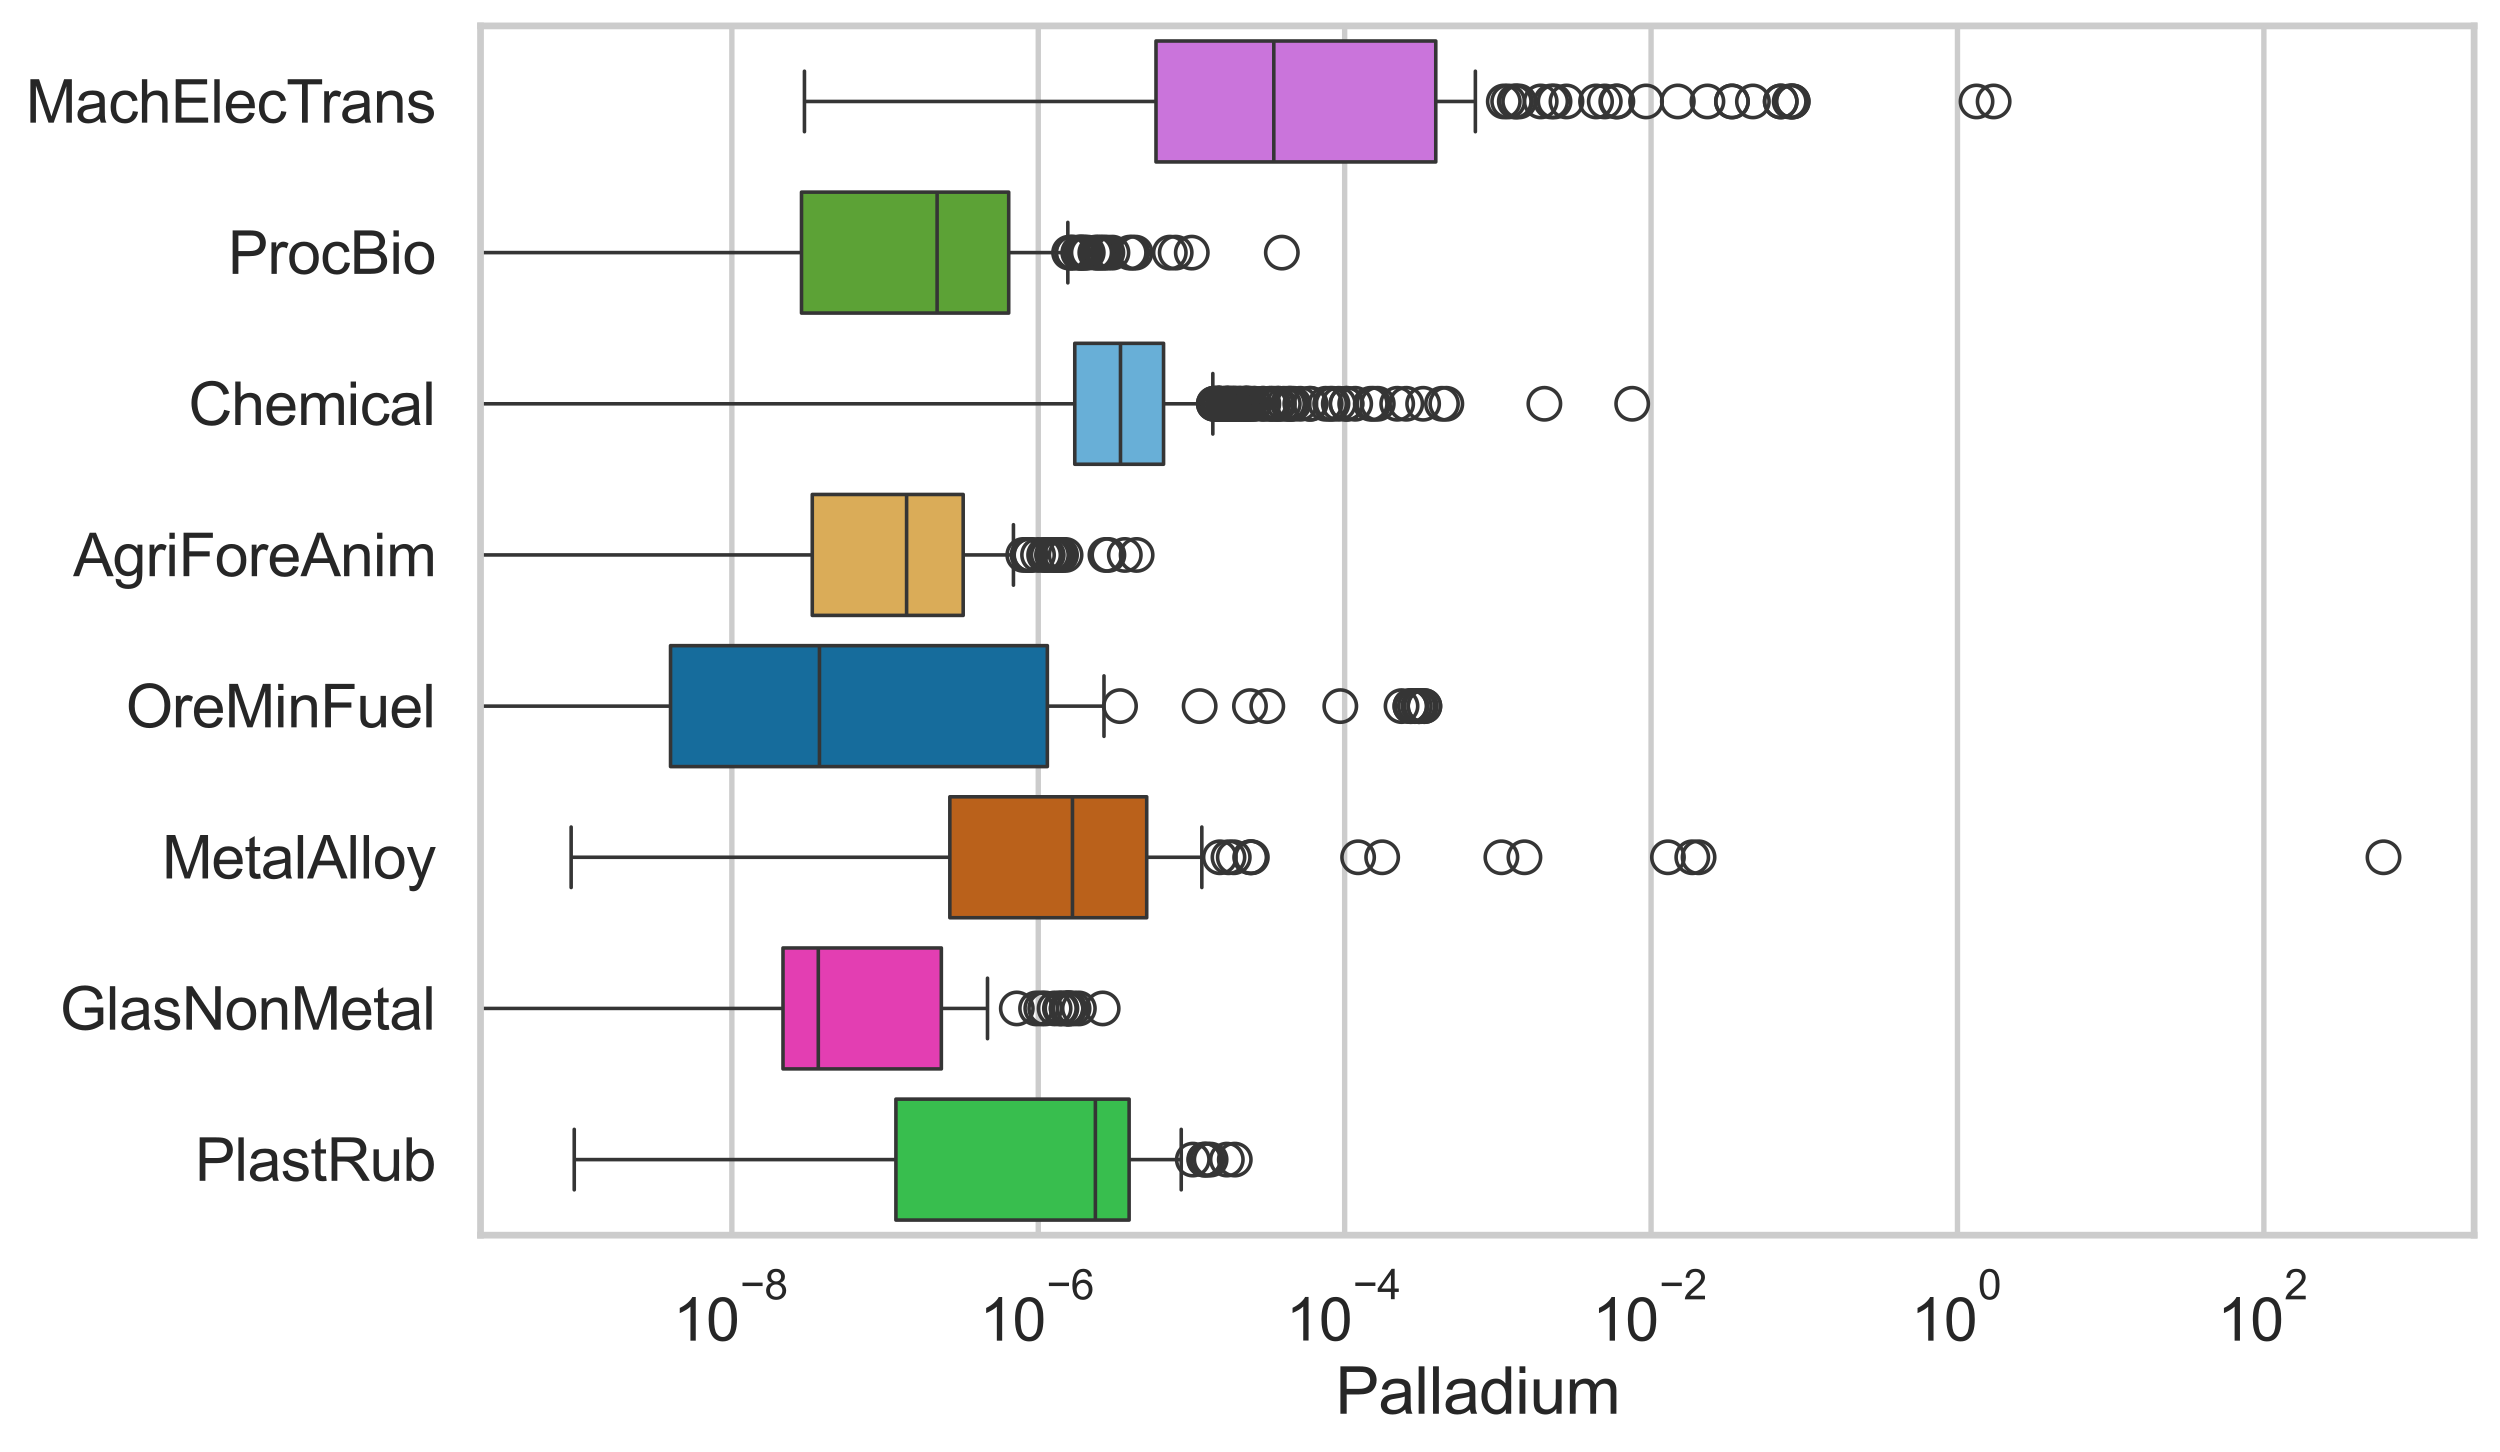 <?xml version="1.0" encoding="utf-8" standalone="no"?>
<!DOCTYPE svg PUBLIC "-//W3C//DTD SVG 1.1//EN"
  "http://www.w3.org/Graphics/SVG/1.1/DTD/svg11.dtd">
<svg xmlns:xlink="http://www.w3.org/1999/xlink" width="695.577pt" height="404.121pt" viewBox="0 0 695.577 404.121" xmlns="http://www.w3.org/2000/svg" version="1.1">
 <defs>
  <style type="text/css">*{stroke-linejoin: round; stroke-linecap: butt}</style>
 </defs>
 <g id="figure_1">
  <g id="patch_1">
   <path d="M 0 404.121 
L 695.577 404.121 
L 695.577 0 
L 0 0 
z
" style="fill: #ffffff"/>
  </g>
  <g id="axes_1">
   <g id="patch_2">
    <path d="M 133.697 343.665 
L 688.377 343.665 
L 688.377 7.2 
L 133.697 7.2 
z
" style="fill: #ffffff"/>
   </g>
   <g id="matplotlib.axis_1">
    <g id="xtick_1">
     <g id="line2d_1">
      <path d="M 203.624 343.665 
L 203.624 7.2 
" clip-path="url(#p2f7f813e8f)" style="fill: none; stroke: #cccccc; stroke-width: 1.5; stroke-linecap: round"/>
     </g>
     <g id="text_1">
      <!-- $\mathdefault{10^{-8}}$ -->
      <g style="fill: #262626" transform="translate(187.289 373.18) scale(0.165 -0.165)">
       <defs>
        <path id="ArialMT-31" d="M 2384 0 
L 1822 0 
L 1822 3584 
Q 1619 3391 1289 3197 
Q 959 3003 697 2906 
L 697 3450 
Q 1169 3672 1522 3987 
Q 1875 4303 2022 4600 
L 2384 4600 
L 2384 0 
z
" transform="scale(0.016)"/>
        <path id="ArialMT-30" d="M 266 2259 
Q 266 3072 433 3567 
Q 600 4063 929 4331 
Q 1259 4600 1759 4600 
Q 2128 4600 2406 4451 
Q 2684 4303 2865 4023 
Q 3047 3744 3150 3342 
Q 3253 2941 3253 2259 
Q 3253 1453 3087 958 
Q 2922 463 2592 192 
Q 2263 -78 1759 -78 
Q 1097 -78 719 397 
Q 266 969 266 2259 
z
M 844 2259 
Q 844 1131 1108 757 
Q 1372 384 1759 384 
Q 2147 384 2411 759 
Q 2675 1134 2675 2259 
Q 2675 3391 2411 3762 
Q 2147 4134 1753 4134 
Q 1366 4134 1134 3806 
Q 844 3388 844 2259 
z
" transform="scale(0.016)"/>
        <path id="ArialMT-2212" d="M 3381 1997 
L 356 1997 
L 356 2522 
L 3381 2522 
L 3381 1997 
z
" transform="scale(0.016)"/>
        <path id="ArialMT-38" d="M 1131 2484 
Q 781 2613 612 2850 
Q 444 3088 444 3419 
Q 444 3919 803 4259 
Q 1163 4600 1759 4600 
Q 2359 4600 2725 4251 
Q 3091 3903 3091 3403 
Q 3091 3084 2923 2848 
Q 2756 2613 2416 2484 
Q 2838 2347 3058 2040 
Q 3278 1734 3278 1309 
Q 3278 722 2862 322 
Q 2447 -78 1769 -78 
Q 1091 -78 675 323 
Q 259 725 259 1325 
Q 259 1772 486 2073 
Q 713 2375 1131 2484 
z
M 1019 3438 
Q 1019 3113 1228 2906 
Q 1438 2700 1772 2700 
Q 2097 2700 2305 2904 
Q 2513 3109 2513 3406 
Q 2513 3716 2298 3927 
Q 2084 4138 1766 4138 
Q 1444 4138 1231 3931 
Q 1019 3725 1019 3438 
z
M 838 1322 
Q 838 1081 952 856 
Q 1066 631 1291 507 
Q 1516 384 1775 384 
Q 2178 384 2440 643 
Q 2703 903 2703 1303 
Q 2703 1709 2433 1975 
Q 2163 2241 1756 2241 
Q 1359 2241 1098 1978 
Q 838 1716 838 1322 
z
" transform="scale(0.016)"/>
       </defs>
       <use xlink:href="#ArialMT-31" transform="translate(0 0.994)"/>
       <use xlink:href="#ArialMT-30" transform="translate(55.615 0.994)"/>
       <use xlink:href="#ArialMT-2212" transform="translate(112.973 70.688) scale(0.7)"/>
       <use xlink:href="#ArialMT-38" transform="translate(153.852 70.688) scale(0.7)"/>
      </g>
     </g>
    </g>
    <g id="xtick_2">
     <g id="line2d_2">
      <path d="M 288.875 343.665 
L 288.875 7.2 
" clip-path="url(#p2f7f813e8f)" style="fill: none; stroke: #cccccc; stroke-width: 1.5; stroke-linecap: round"/>
     </g>
     <g id="text_2">
      <!-- $\mathdefault{10^{-6}}$ -->
      <g style="fill: #262626" transform="translate(272.54 373.18) scale(0.165 -0.165)">
       <defs>
        <path id="ArialMT-36" d="M 3184 3459 
L 2625 3416 
Q 2550 3747 2413 3897 
Q 2184 4138 1850 4138 
Q 1581 4138 1378 3988 
Q 1113 3794 959 3422 
Q 806 3050 800 2363 
Q 1003 2672 1297 2822 
Q 1591 2972 1913 2972 
Q 2475 2972 2870 2558 
Q 3266 2144 3266 1488 
Q 3266 1056 3080 686 
Q 2894 316 2569 119 
Q 2244 -78 1831 -78 
Q 1128 -78 684 439 
Q 241 956 241 2144 
Q 241 3472 731 4075 
Q 1159 4600 1884 4600 
Q 2425 4600 2770 4297 
Q 3116 3994 3184 3459 
z
M 888 1484 
Q 888 1194 1011 928 
Q 1134 663 1356 523 
Q 1578 384 1822 384 
Q 2178 384 2434 671 
Q 2691 959 2691 1453 
Q 2691 1928 2437 2201 
Q 2184 2475 1800 2475 
Q 1419 2475 1153 2201 
Q 888 1928 888 1484 
z
" transform="scale(0.016)"/>
       </defs>
       <use xlink:href="#ArialMT-31" transform="translate(0 0.994)"/>
       <use xlink:href="#ArialMT-30" transform="translate(55.615 0.994)"/>
       <use xlink:href="#ArialMT-2212" transform="translate(112.973 70.688) scale(0.7)"/>
       <use xlink:href="#ArialMT-36" transform="translate(153.852 70.688) scale(0.7)"/>
      </g>
     </g>
    </g>
    <g id="xtick_3">
     <g id="line2d_3">
      <path d="M 374.126 343.665 
L 374.126 7.2 
" clip-path="url(#p2f7f813e8f)" style="fill: none; stroke: #cccccc; stroke-width: 1.5; stroke-linecap: round"/>
     </g>
     <g id="text_3">
      <!-- $\mathdefault{10^{-4}}$ -->
      <g style="fill: #262626" transform="translate(357.791 373.015) scale(0.165 -0.165)">
       <defs>
        <path id="ArialMT-34" d="M 2069 0 
L 2069 1097 
L 81 1097 
L 81 1613 
L 2172 4581 
L 2631 4581 
L 2631 1613 
L 3250 1613 
L 3250 1097 
L 2631 1097 
L 2631 0 
L 2069 0 
z
M 2069 1613 
L 2069 3678 
L 634 1613 
L 2069 1613 
z
" transform="scale(0.016)"/>
       </defs>
       <use xlink:href="#ArialMT-31" transform="translate(0 0.202)"/>
       <use xlink:href="#ArialMT-30" transform="translate(55.615 0.202)"/>
       <use xlink:href="#ArialMT-2212" transform="translate(112.973 69.895) scale(0.7)"/>
       <use xlink:href="#ArialMT-34" transform="translate(153.852 69.895) scale(0.7)"/>
      </g>
     </g>
    </g>
    <g id="xtick_4">
     <g id="line2d_4">
      <path d="M 459.378 343.665 
L 459.378 7.2 
" clip-path="url(#p2f7f813e8f)" style="fill: none; stroke: #cccccc; stroke-width: 1.5; stroke-linecap: round"/>
     </g>
     <g id="text_4">
      <!-- $\mathdefault{10^{-2}}$ -->
      <g style="fill: #262626" transform="translate(443.043 373.18) scale(0.165 -0.165)">
       <defs>
        <path id="ArialMT-32" d="M 3222 541 
L 3222 0 
L 194 0 
Q 188 203 259 391 
Q 375 700 629 1000 
Q 884 1300 1366 1694 
Q 2113 2306 2375 2664 
Q 2638 3022 2638 3341 
Q 2638 3675 2398 3904 
Q 2159 4134 1775 4134 
Q 1369 4134 1125 3890 
Q 881 3647 878 3216 
L 300 3275 
Q 359 3922 746 4261 
Q 1134 4600 1788 4600 
Q 2447 4600 2831 4234 
Q 3216 3869 3216 3328 
Q 3216 3053 3103 2787 
Q 2991 2522 2730 2228 
Q 2469 1934 1863 1422 
Q 1356 997 1212 845 
Q 1069 694 975 541 
L 3222 541 
z
" transform="scale(0.016)"/>
       </defs>
       <use xlink:href="#ArialMT-31" transform="translate(0 0.994)"/>
       <use xlink:href="#ArialMT-30" transform="translate(55.615 0.994)"/>
       <use xlink:href="#ArialMT-2212" transform="translate(112.973 70.688) scale(0.7)"/>
       <use xlink:href="#ArialMT-32" transform="translate(153.852 70.688) scale(0.7)"/>
      </g>
     </g>
    </g>
    <g id="xtick_5">
     <g id="line2d_5">
      <path d="M 544.629 343.665 
L 544.629 7.2 
" clip-path="url(#p2f7f813e8f)" style="fill: none; stroke: #cccccc; stroke-width: 1.5; stroke-linecap: round"/>
     </g>
     <g id="text_5">
      <!-- $\mathdefault{10^{0}}$ -->
      <g style="fill: #262626" transform="translate(531.677 373.18) scale(0.165 -0.165)">
       <use xlink:href="#ArialMT-31" transform="translate(0 0.994)"/>
       <use xlink:href="#ArialMT-30" transform="translate(55.615 0.994)"/>
       <use xlink:href="#ArialMT-30" transform="translate(112.973 70.688) scale(0.7)"/>
      </g>
     </g>
    </g>
    <g id="xtick_6">
     <g id="line2d_6">
      <path d="M 629.88 343.665 
L 629.88 7.2 
" clip-path="url(#p2f7f813e8f)" style="fill: none; stroke: #cccccc; stroke-width: 1.5; stroke-linecap: round"/>
     </g>
     <g id="text_6">
      <!-- $\mathdefault{10^{2}}$ -->
      <g style="fill: #262626" transform="translate(616.928 373.18) scale(0.165 -0.165)">
       <use xlink:href="#ArialMT-31" transform="translate(0 0.994)"/>
       <use xlink:href="#ArialMT-30" transform="translate(55.615 0.994)"/>
       <use xlink:href="#ArialMT-32" transform="translate(112.973 70.688) scale(0.7)"/>
      </g>
     </g>
    </g>
    <g id="text_7">
     <!-- Palladium -->
     <g style="fill: #262626" transform="translate(371.519 393.344) scale(0.18 -0.18)">
      <defs>
       <path id="ArialMT-50" d="M 494 0 
L 494 4581 
L 2222 4581 
Q 2678 4581 2919 4538 
Q 3256 4481 3484 4323 
Q 3713 4166 3852 3881 
Q 3991 3597 3991 3256 
Q 3991 2672 3619 2267 
Q 3247 1863 2275 1863 
L 1100 1863 
L 1100 0 
L 494 0 
z
M 1100 2403 
L 2284 2403 
Q 2872 2403 3119 2622 
Q 3366 2841 3366 3238 
Q 3366 3525 3220 3729 
Q 3075 3934 2838 4000 
Q 2684 4041 2272 4041 
L 1100 4041 
L 1100 2403 
z
" transform="scale(0.016)"/>
       <path id="ArialMT-61" d="M 2588 409 
Q 2275 144 1986 34 
Q 1697 -75 1366 -75 
Q 819 -75 525 192 
Q 231 459 231 875 
Q 231 1119 342 1320 
Q 453 1522 633 1644 
Q 813 1766 1038 1828 
Q 1203 1872 1538 1913 
Q 2219 1994 2541 2106 
Q 2544 2222 2544 2253 
Q 2544 2597 2384 2738 
Q 2169 2928 1744 2928 
Q 1347 2928 1158 2789 
Q 969 2650 878 2297 
L 328 2372 
Q 403 2725 575 2942 
Q 747 3159 1072 3276 
Q 1397 3394 1825 3394 
Q 2250 3394 2515 3294 
Q 2781 3194 2906 3042 
Q 3031 2891 3081 2659 
Q 3109 2516 3109 2141 
L 3109 1391 
Q 3109 606 3145 398 
Q 3181 191 3288 0 
L 2700 0 
Q 2613 175 2588 409 
z
M 2541 1666 
Q 2234 1541 1622 1453 
Q 1275 1403 1131 1340 
Q 988 1278 909 1158 
Q 831 1038 831 891 
Q 831 666 1001 516 
Q 1172 366 1500 366 
Q 1825 366 2078 508 
Q 2331 650 2450 897 
Q 2541 1088 2541 1459 
L 2541 1666 
z
" transform="scale(0.016)"/>
       <path id="ArialMT-6c" d="M 409 0 
L 409 4581 
L 972 4581 
L 972 0 
L 409 0 
z
" transform="scale(0.016)"/>
       <path id="ArialMT-64" d="M 2575 0 
L 2575 419 
Q 2259 -75 1647 -75 
Q 1250 -75 917 144 
Q 584 363 401 755 
Q 219 1147 219 1656 
Q 219 2153 384 2558 
Q 550 2963 881 3178 
Q 1213 3394 1622 3394 
Q 1922 3394 2156 3267 
Q 2391 3141 2538 2938 
L 2538 4581 
L 3097 4581 
L 3097 0 
L 2575 0 
z
M 797 1656 
Q 797 1019 1065 703 
Q 1334 388 1700 388 
Q 2069 388 2326 689 
Q 2584 991 2584 1609 
Q 2584 2291 2321 2609 
Q 2059 2928 1675 2928 
Q 1300 2928 1048 2622 
Q 797 2316 797 1656 
z
" transform="scale(0.016)"/>
       <path id="ArialMT-69" d="M 425 3934 
L 425 4581 
L 988 4581 
L 988 3934 
L 425 3934 
z
M 425 0 
L 425 3319 
L 988 3319 
L 988 0 
L 425 0 
z
" transform="scale(0.016)"/>
       <path id="ArialMT-75" d="M 2597 0 
L 2597 488 
Q 2209 -75 1544 -75 
Q 1250 -75 995 37 
Q 741 150 617 320 
Q 494 491 444 738 
Q 409 903 409 1263 
L 409 3319 
L 972 3319 
L 972 1478 
Q 972 1038 1006 884 
Q 1059 663 1231 536 
Q 1403 409 1656 409 
Q 1909 409 2131 539 
Q 2353 669 2445 892 
Q 2538 1116 2538 1541 
L 2538 3319 
L 3100 3319 
L 3100 0 
L 2597 0 
z
" transform="scale(0.016)"/>
       <path id="ArialMT-6d" d="M 422 0 
L 422 3319 
L 925 3319 
L 925 2853 
Q 1081 3097 1340 3245 
Q 1600 3394 1931 3394 
Q 2300 3394 2536 3241 
Q 2772 3088 2869 2813 
Q 3263 3394 3894 3394 
Q 4388 3394 4653 3120 
Q 4919 2847 4919 2278 
L 4919 0 
L 4359 0 
L 4359 2091 
Q 4359 2428 4304 2576 
Q 4250 2725 4106 2815 
Q 3963 2906 3769 2906 
Q 3419 2906 3187 2673 
Q 2956 2441 2956 1928 
L 2956 0 
L 2394 0 
L 2394 2156 
Q 2394 2531 2256 2718 
Q 2119 2906 1806 2906 
Q 1569 2906 1367 2781 
Q 1166 2656 1075 2415 
Q 984 2175 984 1722 
L 984 0 
L 422 0 
z
" transform="scale(0.016)"/>
      </defs>
      <use xlink:href="#ArialMT-50"/>
      <use xlink:href="#ArialMT-61" transform="translate(66.699 0)"/>
      <use xlink:href="#ArialMT-6c" transform="translate(122.314 0)"/>
      <use xlink:href="#ArialMT-6c" transform="translate(144.531 0)"/>
      <use xlink:href="#ArialMT-61" transform="translate(166.748 0)"/>
      <use xlink:href="#ArialMT-64" transform="translate(222.363 0)"/>
      <use xlink:href="#ArialMT-69" transform="translate(277.979 0)"/>
      <use xlink:href="#ArialMT-75" transform="translate(300.195 0)"/>
      <use xlink:href="#ArialMT-6d" transform="translate(355.811 0)"/>
     </g>
    </g>
   </g>
   <g id="matplotlib.axis_2">
    <g id="ytick_1">
     <g id="text_8">
      <!-- MachElecTrans -->
      <g style="fill: #262626" transform="translate(7.2 34.134) scale(0.165 -0.165)">
       <defs>
        <path id="ArialMT-4d" d="M 475 0 
L 475 4581 
L 1388 4581 
L 2472 1338 
Q 2622 884 2691 659 
Q 2769 909 2934 1394 
L 4031 4581 
L 4847 4581 
L 4847 0 
L 4263 0 
L 4263 3834 
L 2931 0 
L 2384 0 
L 1059 3900 
L 1059 0 
L 475 0 
z
" transform="scale(0.016)"/>
        <path id="ArialMT-63" d="M 2588 1216 
L 3141 1144 
Q 3050 572 2676 248 
Q 2303 -75 1759 -75 
Q 1078 -75 664 370 
Q 250 816 250 1647 
Q 250 2184 428 2587 
Q 606 2991 970 3192 
Q 1334 3394 1763 3394 
Q 2303 3394 2647 3120 
Q 2991 2847 3088 2344 
L 2541 2259 
Q 2463 2594 2264 2762 
Q 2066 2931 1784 2931 
Q 1359 2931 1093 2626 
Q 828 2322 828 1663 
Q 828 994 1084 691 
Q 1341 388 1753 388 
Q 2084 388 2306 591 
Q 2528 794 2588 1216 
z
" transform="scale(0.016)"/>
        <path id="ArialMT-68" d="M 422 0 
L 422 4581 
L 984 4581 
L 984 2938 
Q 1378 3394 1978 3394 
Q 2347 3394 2619 3248 
Q 2891 3103 3008 2847 
Q 3125 2591 3125 2103 
L 3125 0 
L 2563 0 
L 2563 2103 
Q 2563 2525 2380 2717 
Q 2197 2909 1863 2909 
Q 1613 2909 1392 2779 
Q 1172 2650 1078 2428 
Q 984 2206 984 1816 
L 984 0 
L 422 0 
z
" transform="scale(0.016)"/>
        <path id="ArialMT-45" d="M 506 0 
L 506 4581 
L 3819 4581 
L 3819 4041 
L 1113 4041 
L 1113 2638 
L 3647 2638 
L 3647 2100 
L 1113 2100 
L 1113 541 
L 3925 541 
L 3925 0 
L 506 0 
z
" transform="scale(0.016)"/>
        <path id="ArialMT-65" d="M 2694 1069 
L 3275 997 
Q 3138 488 2766 206 
Q 2394 -75 1816 -75 
Q 1088 -75 661 373 
Q 234 822 234 1631 
Q 234 2469 665 2931 
Q 1097 3394 1784 3394 
Q 2450 3394 2872 2941 
Q 3294 2488 3294 1666 
Q 3294 1616 3291 1516 
L 816 1516 
Q 847 969 1125 678 
Q 1403 388 1819 388 
Q 2128 388 2347 550 
Q 2566 713 2694 1069 
z
M 847 1978 
L 2700 1978 
Q 2663 2397 2488 2606 
Q 2219 2931 1791 2931 
Q 1403 2931 1139 2672 
Q 875 2413 847 1978 
z
" transform="scale(0.016)"/>
        <path id="ArialMT-54" d="M 1659 0 
L 1659 4041 
L 150 4041 
L 150 4581 
L 3781 4581 
L 3781 4041 
L 2266 4041 
L 2266 0 
L 1659 0 
z
" transform="scale(0.016)"/>
        <path id="ArialMT-72" d="M 416 0 
L 416 3319 
L 922 3319 
L 922 2816 
Q 1116 3169 1280 3281 
Q 1444 3394 1641 3394 
Q 1925 3394 2219 3213 
L 2025 2691 
Q 1819 2813 1613 2813 
Q 1428 2813 1281 2702 
Q 1134 2591 1072 2394 
Q 978 2094 978 1738 
L 978 0 
L 416 0 
z
" transform="scale(0.016)"/>
        <path id="ArialMT-6e" d="M 422 0 
L 422 3319 
L 928 3319 
L 928 2847 
Q 1294 3394 1984 3394 
Q 2284 3394 2536 3286 
Q 2788 3178 2913 3003 
Q 3038 2828 3088 2588 
Q 3119 2431 3119 2041 
L 3119 0 
L 2556 0 
L 2556 2019 
Q 2556 2363 2490 2533 
Q 2425 2703 2258 2804 
Q 2091 2906 1866 2906 
Q 1506 2906 1245 2678 
Q 984 2450 984 1813 
L 984 0 
L 422 0 
z
" transform="scale(0.016)"/>
        <path id="ArialMT-73" d="M 197 991 
L 753 1078 
Q 800 744 1014 566 
Q 1228 388 1613 388 
Q 2000 388 2187 545 
Q 2375 703 2375 916 
Q 2375 1106 2209 1216 
Q 2094 1291 1634 1406 
Q 1016 1563 777 1677 
Q 538 1791 414 1992 
Q 291 2194 291 2438 
Q 291 2659 392 2848 
Q 494 3038 669 3163 
Q 800 3259 1026 3326 
Q 1253 3394 1513 3394 
Q 1903 3394 2198 3281 
Q 2494 3169 2634 2976 
Q 2775 2784 2828 2463 
L 2278 2388 
Q 2241 2644 2061 2787 
Q 1881 2931 1553 2931 
Q 1166 2931 1000 2803 
Q 834 2675 834 2503 
Q 834 2394 903 2306 
Q 972 2216 1119 2156 
Q 1203 2125 1616 2013 
Q 2213 1853 2448 1751 
Q 2684 1650 2818 1456 
Q 2953 1263 2953 975 
Q 2953 694 2789 445 
Q 2625 197 2315 61 
Q 2006 -75 1616 -75 
Q 969 -75 630 194 
Q 291 463 197 991 
z
" transform="scale(0.016)"/>
       </defs>
       <use xlink:href="#ArialMT-4d"/>
       <use xlink:href="#ArialMT-61" transform="translate(83.301 0)"/>
       <use xlink:href="#ArialMT-63" transform="translate(138.916 0)"/>
       <use xlink:href="#ArialMT-68" transform="translate(188.916 0)"/>
       <use xlink:href="#ArialMT-45" transform="translate(244.531 0)"/>
       <use xlink:href="#ArialMT-6c" transform="translate(311.23 0)"/>
       <use xlink:href="#ArialMT-65" transform="translate(333.447 0)"/>
       <use xlink:href="#ArialMT-63" transform="translate(389.062 0)"/>
       <use xlink:href="#ArialMT-54" transform="translate(439.062 0)"/>
       <use xlink:href="#ArialMT-72" transform="translate(496.396 0)"/>
       <use xlink:href="#ArialMT-61" transform="translate(529.697 0)"/>
       <use xlink:href="#ArialMT-6e" transform="translate(585.312 0)"/>
       <use xlink:href="#ArialMT-73" transform="translate(640.928 0)"/>
      </g>
     </g>
    </g>
    <g id="ytick_2">
     <g id="text_9">
      <!-- ProcBio -->
      <g style="fill: #262626" transform="translate(63.424 76.192) scale(0.165 -0.165)">
       <defs>
        <path id="ArialMT-6f" d="M 213 1659 
Q 213 2581 725 3025 
Q 1153 3394 1769 3394 
Q 2453 3394 2887 2945 
Q 3322 2497 3322 1706 
Q 3322 1066 3130 698 
Q 2938 331 2570 128 
Q 2203 -75 1769 -75 
Q 1072 -75 642 372 
Q 213 819 213 1659 
z
M 791 1659 
Q 791 1022 1069 705 
Q 1347 388 1769 388 
Q 2188 388 2466 706 
Q 2744 1025 2744 1678 
Q 2744 2294 2464 2611 
Q 2184 2928 1769 2928 
Q 1347 2928 1069 2612 
Q 791 2297 791 1659 
z
" transform="scale(0.016)"/>
        <path id="ArialMT-42" d="M 469 0 
L 469 4581 
L 2188 4581 
Q 2713 4581 3030 4442 
Q 3347 4303 3526 4014 
Q 3706 3725 3706 3409 
Q 3706 3116 3547 2856 
Q 3388 2597 3066 2438 
Q 3481 2316 3704 2022 
Q 3928 1728 3928 1328 
Q 3928 1006 3792 729 
Q 3656 453 3456 303 
Q 3256 153 2954 76 
Q 2653 0 2216 0 
L 469 0 
z
M 1075 2656 
L 2066 2656 
Q 2469 2656 2644 2709 
Q 2875 2778 2992 2937 
Q 3109 3097 3109 3338 
Q 3109 3566 3000 3739 
Q 2891 3913 2687 3977 
Q 2484 4041 1991 4041 
L 1075 4041 
L 1075 2656 
z
M 1075 541 
L 2216 541 
Q 2509 541 2628 563 
Q 2838 600 2978 687 
Q 3119 775 3209 942 
Q 3300 1109 3300 1328 
Q 3300 1584 3169 1773 
Q 3038 1963 2805 2039 
Q 2572 2116 2134 2116 
L 1075 2116 
L 1075 541 
z
" transform="scale(0.016)"/>
       </defs>
       <use xlink:href="#ArialMT-50"/>
       <use xlink:href="#ArialMT-72" transform="translate(66.699 0)"/>
       <use xlink:href="#ArialMT-6f" transform="translate(100 0)"/>
       <use xlink:href="#ArialMT-63" transform="translate(155.615 0)"/>
       <use xlink:href="#ArialMT-42" transform="translate(205.615 0)"/>
       <use xlink:href="#ArialMT-69" transform="translate(272.314 0)"/>
       <use xlink:href="#ArialMT-6f" transform="translate(294.531 0)"/>
      </g>
     </g>
    </g>
    <g id="ytick_3">
     <g id="text_10">
      <!-- Chemical -->
      <g style="fill: #262626" transform="translate(52.428 118.25) scale(0.165 -0.165)">
       <defs>
        <path id="ArialMT-43" d="M 3763 1606 
L 4369 1453 
Q 4178 706 3683 314 
Q 3188 -78 2472 -78 
Q 1731 -78 1267 223 
Q 803 525 561 1097 
Q 319 1669 319 2325 
Q 319 3041 592 3573 
Q 866 4106 1370 4382 
Q 1875 4659 2481 4659 
Q 3169 4659 3637 4309 
Q 4106 3959 4291 3325 
L 3694 3184 
Q 3534 3684 3231 3912 
Q 2928 4141 2469 4141 
Q 1941 4141 1586 3887 
Q 1231 3634 1087 3207 
Q 944 2781 944 2328 
Q 944 1744 1114 1308 
Q 1284 872 1643 656 
Q 2003 441 2422 441 
Q 2931 441 3284 734 
Q 3638 1028 3763 1606 
z
" transform="scale(0.016)"/>
       </defs>
       <use xlink:href="#ArialMT-43"/>
       <use xlink:href="#ArialMT-68" transform="translate(72.217 0)"/>
       <use xlink:href="#ArialMT-65" transform="translate(127.832 0)"/>
       <use xlink:href="#ArialMT-6d" transform="translate(183.447 0)"/>
       <use xlink:href="#ArialMT-69" transform="translate(266.748 0)"/>
       <use xlink:href="#ArialMT-63" transform="translate(288.965 0)"/>
       <use xlink:href="#ArialMT-61" transform="translate(338.965 0)"/>
       <use xlink:href="#ArialMT-6c" transform="translate(394.58 0)"/>
      </g>
     </g>
    </g>
    <g id="ytick_4">
     <g id="text_11">
      <!-- AgriForeAnim -->
      <g style="fill: #262626" transform="translate(20.341 160.308) scale(0.165 -0.165)">
       <defs>
        <path id="ArialMT-41" d="M -9 0 
L 1750 4581 
L 2403 4581 
L 4278 0 
L 3588 0 
L 3053 1388 
L 1138 1388 
L 634 0 
L -9 0 
z
M 1313 1881 
L 2866 1881 
L 2388 3150 
Q 2169 3728 2063 4100 
Q 1975 3659 1816 3225 
L 1313 1881 
z
" transform="scale(0.016)"/>
        <path id="ArialMT-67" d="M 319 -275 
L 866 -356 
Q 900 -609 1056 -725 
Q 1266 -881 1628 -881 
Q 2019 -881 2231 -725 
Q 2444 -569 2519 -288 
Q 2563 -116 2559 434 
Q 2191 0 1641 0 
Q 956 0 581 494 
Q 206 988 206 1678 
Q 206 2153 378 2554 
Q 550 2956 876 3175 
Q 1203 3394 1644 3394 
Q 2231 3394 2613 2919 
L 2613 3319 
L 3131 3319 
L 3131 450 
Q 3131 -325 2973 -648 
Q 2816 -972 2473 -1159 
Q 2131 -1347 1631 -1347 
Q 1038 -1347 672 -1080 
Q 306 -813 319 -275 
z
M 784 1719 
Q 784 1066 1043 766 
Q 1303 466 1694 466 
Q 2081 466 2343 764 
Q 2606 1063 2606 1700 
Q 2606 2309 2336 2618 
Q 2066 2928 1684 2928 
Q 1309 2928 1046 2623 
Q 784 2319 784 1719 
z
" transform="scale(0.016)"/>
        <path id="ArialMT-46" d="M 525 0 
L 525 4581 
L 3616 4581 
L 3616 4041 
L 1131 4041 
L 1131 2622 
L 3281 2622 
L 3281 2081 
L 1131 2081 
L 1131 0 
L 525 0 
z
" transform="scale(0.016)"/>
       </defs>
       <use xlink:href="#ArialMT-41"/>
       <use xlink:href="#ArialMT-67" transform="translate(66.699 0)"/>
       <use xlink:href="#ArialMT-72" transform="translate(122.314 0)"/>
       <use xlink:href="#ArialMT-69" transform="translate(155.615 0)"/>
       <use xlink:href="#ArialMT-46" transform="translate(177.832 0)"/>
       <use xlink:href="#ArialMT-6f" transform="translate(238.916 0)"/>
       <use xlink:href="#ArialMT-72" transform="translate(294.531 0)"/>
       <use xlink:href="#ArialMT-65" transform="translate(327.832 0)"/>
       <use xlink:href="#ArialMT-41" transform="translate(383.447 0)"/>
       <use xlink:href="#ArialMT-6e" transform="translate(450.146 0)"/>
       <use xlink:href="#ArialMT-69" transform="translate(505.762 0)"/>
       <use xlink:href="#ArialMT-6d" transform="translate(527.979 0)"/>
      </g>
     </g>
    </g>
    <g id="ytick_5">
     <g id="text_12">
      <!-- OreMinFuel -->
      <g style="fill: #262626" transform="translate(35.013 202.366) scale(0.165 -0.165)">
       <defs>
        <path id="ArialMT-4f" d="M 309 2231 
Q 309 3372 921 4017 
Q 1534 4663 2503 4663 
Q 3138 4663 3647 4359 
Q 4156 4056 4423 3514 
Q 4691 2972 4691 2284 
Q 4691 1588 4409 1038 
Q 4128 488 3612 205 
Q 3097 -78 2500 -78 
Q 1853 -78 1343 234 
Q 834 547 571 1087 
Q 309 1628 309 2231 
z
M 934 2222 
Q 934 1394 1379 917 
Q 1825 441 2497 441 
Q 3181 441 3623 922 
Q 4066 1403 4066 2288 
Q 4066 2847 3877 3264 
Q 3688 3681 3323 3911 
Q 2959 4141 2506 4141 
Q 1863 4141 1398 3698 
Q 934 3256 934 2222 
z
" transform="scale(0.016)"/>
       </defs>
       <use xlink:href="#ArialMT-4f"/>
       <use xlink:href="#ArialMT-72" transform="translate(77.783 0)"/>
       <use xlink:href="#ArialMT-65" transform="translate(111.084 0)"/>
       <use xlink:href="#ArialMT-4d" transform="translate(166.699 0)"/>
       <use xlink:href="#ArialMT-69" transform="translate(250 0)"/>
       <use xlink:href="#ArialMT-6e" transform="translate(272.217 0)"/>
       <use xlink:href="#ArialMT-46" transform="translate(327.832 0)"/>
       <use xlink:href="#ArialMT-75" transform="translate(388.916 0)"/>
       <use xlink:href="#ArialMT-65" transform="translate(444.531 0)"/>
       <use xlink:href="#ArialMT-6c" transform="translate(500.146 0)"/>
      </g>
     </g>
    </g>
    <g id="ytick_6">
     <g id="text_13">
      <!-- MetalAlloy -->
      <g style="fill: #262626" transform="translate(45.088 244.425) scale(0.165 -0.165)">
       <defs>
        <path id="ArialMT-74" d="M 1650 503 
L 1731 6 
Q 1494 -44 1306 -44 
Q 1000 -44 831 53 
Q 663 150 594 308 
Q 525 466 525 972 
L 525 2881 
L 113 2881 
L 113 3319 
L 525 3319 
L 525 4141 
L 1084 4478 
L 1084 3319 
L 1650 3319 
L 1650 2881 
L 1084 2881 
L 1084 941 
Q 1084 700 1114 631 
Q 1144 563 1211 522 
Q 1278 481 1403 481 
Q 1497 481 1650 503 
z
" transform="scale(0.016)"/>
        <path id="ArialMT-79" d="M 397 -1278 
L 334 -750 
Q 519 -800 656 -800 
Q 844 -800 956 -737 
Q 1069 -675 1141 -563 
Q 1194 -478 1313 -144 
Q 1328 -97 1363 -6 
L 103 3319 
L 709 3319 
L 1400 1397 
Q 1534 1031 1641 628 
Q 1738 1016 1872 1384 
L 2581 3319 
L 3144 3319 
L 1881 -56 
Q 1678 -603 1566 -809 
Q 1416 -1088 1222 -1217 
Q 1028 -1347 759 -1347 
Q 597 -1347 397 -1278 
z
" transform="scale(0.016)"/>
       </defs>
       <use xlink:href="#ArialMT-4d"/>
       <use xlink:href="#ArialMT-65" transform="translate(83.301 0)"/>
       <use xlink:href="#ArialMT-74" transform="translate(138.916 0)"/>
       <use xlink:href="#ArialMT-61" transform="translate(166.699 0)"/>
       <use xlink:href="#ArialMT-6c" transform="translate(222.314 0)"/>
       <use xlink:href="#ArialMT-41" transform="translate(244.531 0)"/>
       <use xlink:href="#ArialMT-6c" transform="translate(311.23 0)"/>
       <use xlink:href="#ArialMT-6c" transform="translate(333.447 0)"/>
       <use xlink:href="#ArialMT-6f" transform="translate(355.664 0)"/>
       <use xlink:href="#ArialMT-79" transform="translate(411.279 0)"/>
      </g>
     </g>
    </g>
    <g id="ytick_7">
     <g id="text_14">
      <!-- GlasNonMetal -->
      <g style="fill: #262626" transform="translate(16.659 286.483) scale(0.165 -0.165)">
       <defs>
        <path id="ArialMT-47" d="M 2638 1797 
L 2638 2334 
L 4578 2338 
L 4578 638 
Q 4131 281 3656 101 
Q 3181 -78 2681 -78 
Q 2006 -78 1454 211 
Q 903 500 622 1047 
Q 341 1594 341 2269 
Q 341 2938 620 3517 
Q 900 4097 1425 4378 
Q 1950 4659 2634 4659 
Q 3131 4659 3532 4498 
Q 3934 4338 4162 4050 
Q 4391 3763 4509 3300 
L 3963 3150 
Q 3859 3500 3706 3700 
Q 3553 3900 3268 4020 
Q 2984 4141 2638 4141 
Q 2222 4141 1919 4014 
Q 1616 3888 1430 3681 
Q 1244 3475 1141 3228 
Q 966 2803 966 2306 
Q 966 1694 1177 1281 
Q 1388 869 1791 669 
Q 2194 469 2647 469 
Q 3041 469 3416 620 
Q 3791 772 3984 944 
L 3984 1797 
L 2638 1797 
z
" transform="scale(0.016)"/>
        <path id="ArialMT-4e" d="M 488 0 
L 488 4581 
L 1109 4581 
L 3516 984 
L 3516 4581 
L 4097 4581 
L 4097 0 
L 3475 0 
L 1069 3600 
L 1069 0 
L 488 0 
z
" transform="scale(0.016)"/>
       </defs>
       <use xlink:href="#ArialMT-47"/>
       <use xlink:href="#ArialMT-6c" transform="translate(77.783 0)"/>
       <use xlink:href="#ArialMT-61" transform="translate(100 0)"/>
       <use xlink:href="#ArialMT-73" transform="translate(155.615 0)"/>
       <use xlink:href="#ArialMT-4e" transform="translate(205.615 0)"/>
       <use xlink:href="#ArialMT-6f" transform="translate(277.832 0)"/>
       <use xlink:href="#ArialMT-6e" transform="translate(333.447 0)"/>
       <use xlink:href="#ArialMT-4d" transform="translate(389.062 0)"/>
       <use xlink:href="#ArialMT-65" transform="translate(472.363 0)"/>
       <use xlink:href="#ArialMT-74" transform="translate(527.979 0)"/>
       <use xlink:href="#ArialMT-61" transform="translate(555.762 0)"/>
       <use xlink:href="#ArialMT-6c" transform="translate(611.377 0)"/>
      </g>
     </g>
    </g>
    <g id="ytick_8">
     <g id="text_15">
      <!-- PlastRub -->
      <g style="fill: #262626" transform="translate(54.248 328.541) scale(0.165 -0.165)">
       <defs>
        <path id="ArialMT-52" d="M 503 0 
L 503 4581 
L 2534 4581 
Q 3147 4581 3465 4457 
Q 3784 4334 3975 4021 
Q 4166 3709 4166 3331 
Q 4166 2844 3850 2509 
Q 3534 2175 2875 2084 
Q 3116 1969 3241 1856 
Q 3506 1613 3744 1247 
L 4541 0 
L 3778 0 
L 3172 953 
Q 2906 1366 2734 1584 
Q 2563 1803 2427 1890 
Q 2291 1978 2150 2013 
Q 2047 2034 1813 2034 
L 1109 2034 
L 1109 0 
L 503 0 
z
M 1109 2559 
L 2413 2559 
Q 2828 2559 3062 2645 
Q 3297 2731 3419 2920 
Q 3541 3109 3541 3331 
Q 3541 3656 3305 3865 
Q 3069 4075 2559 4075 
L 1109 4075 
L 1109 2559 
z
" transform="scale(0.016)"/>
        <path id="ArialMT-62" d="M 941 0 
L 419 0 
L 419 4581 
L 981 4581 
L 981 2947 
Q 1338 3394 1891 3394 
Q 2197 3394 2470 3270 
Q 2744 3147 2920 2923 
Q 3097 2700 3197 2384 
Q 3297 2069 3297 1709 
Q 3297 856 2875 390 
Q 2453 -75 1863 -75 
Q 1275 -75 941 416 
L 941 0 
z
M 934 1684 
Q 934 1088 1097 822 
Q 1363 388 1816 388 
Q 2184 388 2453 708 
Q 2722 1028 2722 1663 
Q 2722 2313 2464 2622 
Q 2206 2931 1841 2931 
Q 1472 2931 1203 2611 
Q 934 2291 934 1684 
z
" transform="scale(0.016)"/>
       </defs>
       <use xlink:href="#ArialMT-50"/>
       <use xlink:href="#ArialMT-6c" transform="translate(66.699 0)"/>
       <use xlink:href="#ArialMT-61" transform="translate(88.916 0)"/>
       <use xlink:href="#ArialMT-73" transform="translate(144.531 0)"/>
       <use xlink:href="#ArialMT-74" transform="translate(194.531 0)"/>
       <use xlink:href="#ArialMT-52" transform="translate(222.314 0)"/>
       <use xlink:href="#ArialMT-75" transform="translate(294.531 0)"/>
       <use xlink:href="#ArialMT-62" transform="translate(350.146 0)"/>
      </g>
     </g>
    </g>
   </g>
   <g id="patch_3">
    <path d="M 321.633 11.406 
L 321.633 45.052 
L 399.476 45.052 
L 399.476 11.406 
L 321.633 11.406 
z
" clip-path="url(#p2f7f813e8f)" style="fill: #ca74db; stroke: #353535; stroke-linejoin: miter"/>
   </g>
   <g id="line2d_7">
    <path d="M 321.633 28.229 
L 223.822 28.229 
" clip-path="url(#p2f7f813e8f)" style="fill: none; stroke: #353535"/>
   </g>
   <g id="line2d_8">
    <path d="M 399.476 28.229 
L 410.494 28.229 
" clip-path="url(#p2f7f813e8f)" style="fill: none; stroke: #353535"/>
   </g>
   <g id="line2d_9">
    <path d="M 223.822 19.817 
L 223.822 36.641 
" clip-path="url(#p2f7f813e8f)" style="fill: none; stroke: #353535; stroke-linecap: round"/>
   </g>
   <g id="line2d_10">
    <path d="M 410.494 19.817 
L 410.494 36.641 
" clip-path="url(#p2f7f813e8f)" style="fill: none; stroke: #353535; stroke-linecap: round"/>
   </g>
   <g id="line2d_11">
    <defs>
     <path id="m3e46eae7f6" d="M 0 4.5 
C 1.193 4.5 2.338 4.026 3.182 3.182 
C 4.026 2.338 4.5 1.193 4.5 0 
C 4.5 -1.193 4.026 -2.338 3.182 -3.182 
C 2.338 -4.026 1.193 -4.5 0 -4.5 
C -1.193 -4.5 -2.338 -4.026 -3.182 -3.182 
C -4.026 -2.338 -4.5 -1.193 -4.5 0 
C -4.5 1.193 -4.026 2.338 -3.182 3.182 
C -2.338 4.026 -1.193 4.5 0 4.5 
z
" style="stroke: #353535"/>
    </defs>
    <g clip-path="url(#p2f7f813e8f)">
     <use xlink:href="#m3e46eae7f6" x="457.986" y="28.229" style="fill-opacity: 0; stroke: #353535"/>
     <use xlink:href="#m3e46eae7f6" x="446.496" y="28.229" style="fill-opacity: 0; stroke: #353535"/>
     <use xlink:href="#m3e46eae7f6" x="421.789" y="28.229" style="fill-opacity: 0; stroke: #353535"/>
     <use xlink:href="#m3e46eae7f6" x="495.451" y="28.229" style="fill-opacity: 0; stroke: #353535"/>
     <use xlink:href="#m3e46eae7f6" x="449.698" y="28.229" style="fill-opacity: 0; stroke: #353535"/>
     <use xlink:href="#m3e46eae7f6" x="498.505" y="28.229" style="fill-opacity: 0; stroke: #353535"/>
     <use xlink:href="#m3e46eae7f6" x="449.999" y="28.229" style="fill-opacity: 0; stroke: #353535"/>
     <use xlink:href="#m3e46eae7f6" x="498.775" y="28.229" style="fill-opacity: 0; stroke: #353535"/>
     <use xlink:href="#m3e46eae7f6" x="475.059" y="28.229" style="fill-opacity: 0; stroke: #353535"/>
     <use xlink:href="#m3e46eae7f6" x="421.46" y="28.229" style="fill-opacity: 0; stroke: #353535"/>
     <use xlink:href="#m3e46eae7f6" x="432.516" y="28.229" style="fill-opacity: 0; stroke: #353535"/>
     <use xlink:href="#m3e46eae7f6" x="422.679" y="28.229" style="fill-opacity: 0; stroke: #353535"/>
     <use xlink:href="#m3e46eae7f6" x="481.882" y="28.229" style="fill-opacity: 0; stroke: #353535"/>
     <use xlink:href="#m3e46eae7f6" x="428.667" y="28.229" style="fill-opacity: 0; stroke: #353535"/>
     <use xlink:href="#m3e46eae7f6" x="481.882" y="28.229" style="fill-opacity: 0; stroke: #353535"/>
     <use xlink:href="#m3e46eae7f6" x="497.949" y="28.229" style="fill-opacity: 0; stroke: #353535"/>
     <use xlink:href="#m3e46eae7f6" x="435.843" y="28.229" style="fill-opacity: 0; stroke: #353535"/>
     <use xlink:href="#m3e46eae7f6" x="495.451" y="28.229" style="fill-opacity: 0; stroke: #353535"/>
     <use xlink:href="#m3e46eae7f6" x="487.709" y="28.229" style="fill-opacity: 0; stroke: #353535"/>
     <use xlink:href="#m3e46eae7f6" x="498.775" y="28.229" style="fill-opacity: 0; stroke: #353535"/>
     <use xlink:href="#m3e46eae7f6" x="549.936" y="28.229" style="fill-opacity: 0; stroke: #353535"/>
     <use xlink:href="#m3e46eae7f6" x="444.072" y="28.229" style="fill-opacity: 0; stroke: #353535"/>
     <use xlink:href="#m3e46eae7f6" x="431.588" y="28.229" style="fill-opacity: 0; stroke: #353535"/>
     <use xlink:href="#m3e46eae7f6" x="554.69" y="28.229" style="fill-opacity: 0; stroke: #353535"/>
     <use xlink:href="#m3e46eae7f6" x="419.623" y="28.229" style="fill-opacity: 0; stroke: #353535"/>
     <use xlink:href="#m3e46eae7f6" x="466.822" y="28.229" style="fill-opacity: 0; stroke: #353535"/>
     <use xlink:href="#m3e46eae7f6" x="418.401" y="28.229" style="fill-opacity: 0; stroke: #353535"/>
    </g>
   </g>
   <g id="patch_4">
    <path d="M 223.004 53.464 
L 223.004 87.11 
L 280.652 87.11 
L 280.652 53.464 
L 223.004 53.464 
z
" clip-path="url(#p2f7f813e8f)" style="fill: #5ca236; stroke: #353535; stroke-linejoin: miter"/>
   </g>
   <g id="line2d_12">
    <path d="M 223.004 70.287 
L -1 70.287 
" clip-path="url(#p2f7f813e8f)" style="fill: none; stroke: #353535"/>
   </g>
   <g id="line2d_13">
    <path d="M 280.652 70.287 
L 297.104 70.287 
" clip-path="url(#p2f7f813e8f)" style="fill: none; stroke: #353535"/>
   </g>
   <g id="line2d_14">
    <path clip-path="url(#p2f7f813e8f)" style="fill: none; stroke: #353535; stroke-linecap: round"/>
   </g>
   <g id="line2d_15">
    <path d="M 297.104 61.875 
L 297.104 78.699 
" clip-path="url(#p2f7f813e8f)" style="fill: none; stroke: #353535; stroke-linecap: round"/>
   </g>
   <g id="line2d_16">
    <g clip-path="url(#p2f7f813e8f)">
     <use xlink:href="#m3e46eae7f6" x="309.519" y="70.287" style="fill-opacity: 0; stroke: #353535"/>
     <use xlink:href="#m3e46eae7f6" x="301.465" y="70.287" style="fill-opacity: 0; stroke: #353535"/>
     <use xlink:href="#m3e46eae7f6" x="300.395" y="70.287" style="fill-opacity: 0; stroke: #353535"/>
     <use xlink:href="#m3e46eae7f6" x="356.645" y="70.287" style="fill-opacity: 0; stroke: #353535"/>
     <use xlink:href="#m3e46eae7f6" x="305.32" y="70.287" style="fill-opacity: 0; stroke: #353535"/>
     <use xlink:href="#m3e46eae7f6" x="304.745" y="70.287" style="fill-opacity: 0; stroke: #353535"/>
     <use xlink:href="#m3e46eae7f6" x="307.223" y="70.287" style="fill-opacity: 0; stroke: #353535"/>
     <use xlink:href="#m3e46eae7f6" x="298.338" y="70.287" style="fill-opacity: 0; stroke: #353535"/>
     <use xlink:href="#m3e46eae7f6" x="298.421" y="70.287" style="fill-opacity: 0; stroke: #353535"/>
     <use xlink:href="#m3e46eae7f6" x="325.48" y="70.287" style="fill-opacity: 0; stroke: #353535"/>
     <use xlink:href="#m3e46eae7f6" x="305.916" y="70.287" style="fill-opacity: 0; stroke: #353535"/>
     <use xlink:href="#m3e46eae7f6" x="331.59" y="70.287" style="fill-opacity: 0; stroke: #353535"/>
     <use xlink:href="#m3e46eae7f6" x="308.11" y="70.287" style="fill-opacity: 0; stroke: #353535"/>
     <use xlink:href="#m3e46eae7f6" x="300.938" y="70.287" style="fill-opacity: 0; stroke: #353535"/>
     <use xlink:href="#m3e46eae7f6" x="302.645" y="70.287" style="fill-opacity: 0; stroke: #353535"/>
     <use xlink:href="#m3e46eae7f6" x="315.947" y="70.287" style="fill-opacity: 0; stroke: #353535"/>
     <use xlink:href="#m3e46eae7f6" x="297.448" y="70.287" style="fill-opacity: 0; stroke: #353535"/>
     <use xlink:href="#m3e46eae7f6" x="300.001" y="70.287" style="fill-opacity: 0; stroke: #353535"/>
     <use xlink:href="#m3e46eae7f6" x="315.051" y="70.287" style="fill-opacity: 0; stroke: #353535"/>
     <use xlink:href="#m3e46eae7f6" x="301.884" y="70.287" style="fill-opacity: 0; stroke: #353535"/>
     <use xlink:href="#m3e46eae7f6" x="327.115" y="70.287" style="fill-opacity: 0; stroke: #353535"/>
     <use xlink:href="#m3e46eae7f6" x="306.631" y="70.287" style="fill-opacity: 0; stroke: #353535"/>
     <use xlink:href="#m3e46eae7f6" x="300.811" y="70.287" style="fill-opacity: 0; stroke: #353535"/>
     <use xlink:href="#m3e46eae7f6" x="314.321" y="70.287" style="fill-opacity: 0; stroke: #353535"/>
    </g>
   </g>
   <g id="patch_5">
    <path d="M 299.035 95.522 
L 299.035 129.168 
L 323.736 129.168 
L 323.736 95.522 
L 299.035 95.522 
z
" clip-path="url(#p2f7f813e8f)" style="fill: #68afd7; stroke: #353535; stroke-linejoin: miter"/>
   </g>
   <g id="line2d_17">
    <path d="M 299.035 112.345 
L -1 112.345 
" clip-path="url(#p2f7f813e8f)" style="fill: none; stroke: #353535"/>
   </g>
   <g id="line2d_18">
    <path d="M 323.736 112.345 
L 337.445 112.345 
" clip-path="url(#p2f7f813e8f)" style="fill: none; stroke: #353535"/>
   </g>
   <g id="line2d_19">
    <path clip-path="url(#p2f7f813e8f)" style="fill: none; stroke: #353535; stroke-linecap: round"/>
   </g>
   <g id="line2d_20">
    <path d="M 337.445 103.934 
L 337.445 120.757 
" clip-path="url(#p2f7f813e8f)" style="fill: none; stroke: #353535; stroke-linecap: round"/>
   </g>
   <g id="line2d_21">
    <g clip-path="url(#p2f7f813e8f)">
     <use xlink:href="#m3e46eae7f6" x="346.89" y="112.345" style="fill-opacity: 0; stroke: #353535"/>
     <use xlink:href="#m3e46eae7f6" x="341.104" y="112.345" style="fill-opacity: 0; stroke: #353535"/>
     <use xlink:href="#m3e46eae7f6" x="343.07" y="112.345" style="fill-opacity: 0; stroke: #353535"/>
     <use xlink:href="#m3e46eae7f6" x="381.382" y="112.345" style="fill-opacity: 0; stroke: #353535"/>
     <use xlink:href="#m3e46eae7f6" x="374.62" y="112.345" style="fill-opacity: 0; stroke: #353535"/>
     <use xlink:href="#m3e46eae7f6" x="388.741" y="112.345" style="fill-opacity: 0; stroke: #353535"/>
     <use xlink:href="#m3e46eae7f6" x="342.599" y="112.345" style="fill-opacity: 0; stroke: #353535"/>
     <use xlink:href="#m3e46eae7f6" x="343.65" y="112.345" style="fill-opacity: 0; stroke: #353535"/>
     <use xlink:href="#m3e46eae7f6" x="339.354" y="112.345" style="fill-opacity: 0; stroke: #353535"/>
     <use xlink:href="#m3e46eae7f6" x="345.162" y="112.345" style="fill-opacity: 0; stroke: #353535"/>
     <use xlink:href="#m3e46eae7f6" x="338.162" y="112.345" style="fill-opacity: 0; stroke: #353535"/>
     <use xlink:href="#m3e46eae7f6" x="341.905" y="112.345" style="fill-opacity: 0; stroke: #353535"/>
     <use xlink:href="#m3e46eae7f6" x="354.278" y="112.345" style="fill-opacity: 0; stroke: #353535"/>
     <use xlink:href="#m3e46eae7f6" x="339.354" y="112.345" style="fill-opacity: 0; stroke: #353535"/>
     <use xlink:href="#m3e46eae7f6" x="341.439" y="112.345" style="fill-opacity: 0; stroke: #353535"/>
     <use xlink:href="#m3e46eae7f6" x="348.936" y="112.345" style="fill-opacity: 0; stroke: #353535"/>
     <use xlink:href="#m3e46eae7f6" x="364.353" y="112.345" style="fill-opacity: 0; stroke: #353535"/>
     <use xlink:href="#m3e46eae7f6" x="340.312" y="112.345" style="fill-opacity: 0; stroke: #353535"/>
     <use xlink:href="#m3e46eae7f6" x="454.127" y="112.345" style="fill-opacity: 0; stroke: #353535"/>
     <use xlink:href="#m3e46eae7f6" x="351.505" y="112.345" style="fill-opacity: 0; stroke: #353535"/>
     <use xlink:href="#m3e46eae7f6" x="358.37" y="112.345" style="fill-opacity: 0; stroke: #353535"/>
     <use xlink:href="#m3e46eae7f6" x="359.061" y="112.345" style="fill-opacity: 0; stroke: #353535"/>
     <use xlink:href="#m3e46eae7f6" x="372.485" y="112.345" style="fill-opacity: 0; stroke: #353535"/>
     <use xlink:href="#m3e46eae7f6" x="339.247" y="112.345" style="fill-opacity: 0; stroke: #353535"/>
     <use xlink:href="#m3e46eae7f6" x="368.828" y="112.345" style="fill-opacity: 0; stroke: #353535"/>
     <use xlink:href="#m3e46eae7f6" x="344.757" y="112.345" style="fill-opacity: 0; stroke: #353535"/>
     <use xlink:href="#m3e46eae7f6" x="374.652" y="112.345" style="fill-opacity: 0; stroke: #353535"/>
     <use xlink:href="#m3e46eae7f6" x="346.669" y="112.345" style="fill-opacity: 0; stroke: #353535"/>
     <use xlink:href="#m3e46eae7f6" x="341.314" y="112.345" style="fill-opacity: 0; stroke: #353535"/>
     <use xlink:href="#m3e46eae7f6" x="339.269" y="112.345" style="fill-opacity: 0; stroke: #353535"/>
     <use xlink:href="#m3e46eae7f6" x="346.43" y="112.345" style="fill-opacity: 0; stroke: #353535"/>
     <use xlink:href="#m3e46eae7f6" x="337.734" y="112.345" style="fill-opacity: 0; stroke: #353535"/>
     <use xlink:href="#m3e46eae7f6" x="377.057" y="112.345" style="fill-opacity: 0; stroke: #353535"/>
     <use xlink:href="#m3e46eae7f6" x="338.415" y="112.345" style="fill-opacity: 0; stroke: #353535"/>
     <use xlink:href="#m3e46eae7f6" x="341.436" y="112.345" style="fill-opacity: 0; stroke: #353535"/>
     <use xlink:href="#m3e46eae7f6" x="338.812" y="112.345" style="fill-opacity: 0; stroke: #353535"/>
     <use xlink:href="#m3e46eae7f6" x="382.167" y="112.345" style="fill-opacity: 0; stroke: #353535"/>
     <use xlink:href="#m3e46eae7f6" x="341.804" y="112.345" style="fill-opacity: 0; stroke: #353535"/>
     <use xlink:href="#m3e46eae7f6" x="345.159" y="112.345" style="fill-opacity: 0; stroke: #353535"/>
     <use xlink:href="#m3e46eae7f6" x="343.366" y="112.345" style="fill-opacity: 0; stroke: #353535"/>
     <use xlink:href="#m3e46eae7f6" x="355.776" y="112.345" style="fill-opacity: 0; stroke: #353535"/>
     <use xlink:href="#m3e46eae7f6" x="370.743" y="112.345" style="fill-opacity: 0; stroke: #353535"/>
     <use xlink:href="#m3e46eae7f6" x="345.978" y="112.345" style="fill-opacity: 0; stroke: #353535"/>
     <use xlink:href="#m3e46eae7f6" x="429.694" y="112.345" style="fill-opacity: 0; stroke: #353535"/>
     <use xlink:href="#m3e46eae7f6" x="359.898" y="112.345" style="fill-opacity: 0; stroke: #353535"/>
     <use xlink:href="#m3e46eae7f6" x="343.686" y="112.345" style="fill-opacity: 0; stroke: #353535"/>
     <use xlink:href="#m3e46eae7f6" x="347.286" y="112.345" style="fill-opacity: 0; stroke: #353535"/>
     <use xlink:href="#m3e46eae7f6" x="340.405" y="112.345" style="fill-opacity: 0; stroke: #353535"/>
     <use xlink:href="#m3e46eae7f6" x="339.354" y="112.345" style="fill-opacity: 0; stroke: #353535"/>
     <use xlink:href="#m3e46eae7f6" x="347.858" y="112.345" style="fill-opacity: 0; stroke: #353535"/>
     <use xlink:href="#m3e46eae7f6" x="338.853" y="112.345" style="fill-opacity: 0; stroke: #353535"/>
     <use xlink:href="#m3e46eae7f6" x="391.264" y="112.345" style="fill-opacity: 0; stroke: #353535"/>
     <use xlink:href="#m3e46eae7f6" x="347.66" y="112.345" style="fill-opacity: 0; stroke: #353535"/>
     <use xlink:href="#m3e46eae7f6" x="402.418" y="112.345" style="fill-opacity: 0; stroke: #353535"/>
     <use xlink:href="#m3e46eae7f6" x="337.71" y="112.345" style="fill-opacity: 0; stroke: #353535"/>
     <use xlink:href="#m3e46eae7f6" x="401.2" y="112.345" style="fill-opacity: 0; stroke: #353535"/>
     <use xlink:href="#m3e46eae7f6" x="353.24" y="112.345" style="fill-opacity: 0; stroke: #353535"/>
     <use xlink:href="#m3e46eae7f6" x="339.059" y="112.345" style="fill-opacity: 0; stroke: #353535"/>
     <use xlink:href="#m3e46eae7f6" x="357.197" y="112.345" style="fill-opacity: 0; stroke: #353535"/>
     <use xlink:href="#m3e46eae7f6" x="361.778" y="112.345" style="fill-opacity: 0; stroke: #353535"/>
     <use xlink:href="#m3e46eae7f6" x="339.029" y="112.345" style="fill-opacity: 0; stroke: #353535"/>
     <use xlink:href="#m3e46eae7f6" x="341.281" y="112.345" style="fill-opacity: 0; stroke: #353535"/>
     <use xlink:href="#m3e46eae7f6" x="351.346" y="112.345" style="fill-opacity: 0; stroke: #353535"/>
     <use xlink:href="#m3e46eae7f6" x="355.76" y="112.345" style="fill-opacity: 0; stroke: #353535"/>
     <use xlink:href="#m3e46eae7f6" x="344.343" y="112.345" style="fill-opacity: 0; stroke: #353535"/>
     <use xlink:href="#m3e46eae7f6" x="370.095" y="112.345" style="fill-opacity: 0; stroke: #353535"/>
     <use xlink:href="#m3e46eae7f6" x="355.208" y="112.345" style="fill-opacity: 0; stroke: #353535"/>
     <use xlink:href="#m3e46eae7f6" x="383.343" y="112.345" style="fill-opacity: 0; stroke: #353535"/>
     <use xlink:href="#m3e46eae7f6" x="347.039" y="112.345" style="fill-opacity: 0; stroke: #353535"/>
     <use xlink:href="#m3e46eae7f6" x="339.354" y="112.345" style="fill-opacity: 0; stroke: #353535"/>
     <use xlink:href="#m3e46eae7f6" x="364.658" y="112.345" style="fill-opacity: 0; stroke: #353535"/>
     <use xlink:href="#m3e46eae7f6" x="346.85" y="112.345" style="fill-opacity: 0; stroke: #353535"/>
     <use xlink:href="#m3e46eae7f6" x="342.011" y="112.345" style="fill-opacity: 0; stroke: #353535"/>
     <use xlink:href="#m3e46eae7f6" x="353.669" y="112.345" style="fill-opacity: 0; stroke: #353535"/>
     <use xlink:href="#m3e46eae7f6" x="346.395" y="112.345" style="fill-opacity: 0; stroke: #353535"/>
     <use xlink:href="#m3e46eae7f6" x="349.053" y="112.345" style="fill-opacity: 0; stroke: #353535"/>
     <use xlink:href="#m3e46eae7f6" x="358.955" y="112.345" style="fill-opacity: 0; stroke: #353535"/>
     <use xlink:href="#m3e46eae7f6" x="395.959" y="112.345" style="fill-opacity: 0; stroke: #353535"/>
     <use xlink:href="#m3e46eae7f6" x="338.026" y="112.345" style="fill-opacity: 0; stroke: #353535"/>
     <use xlink:href="#m3e46eae7f6" x="346.792" y="112.345" style="fill-opacity: 0; stroke: #353535"/>
     <use xlink:href="#m3e46eae7f6" x="342.676" y="112.345" style="fill-opacity: 0; stroke: #353535"/>
    </g>
   </g>
   <g id="patch_6">
    <path d="M 226.001 137.58 
L 226.001 171.226 
L 267.988 171.226 
L 267.988 137.58 
L 226.001 137.58 
z
" clip-path="url(#p2f7f813e8f)" style="fill: #daac58; stroke: #353535; stroke-linejoin: miter"/>
   </g>
   <g id="line2d_22">
    <path d="M 226.001 154.403 
L -1 154.403 
" clip-path="url(#p2f7f813e8f)" style="fill: none; stroke: #353535"/>
   </g>
   <g id="line2d_23">
    <path d="M 267.988 154.403 
L 281.971 154.403 
" clip-path="url(#p2f7f813e8f)" style="fill: none; stroke: #353535"/>
   </g>
   <g id="line2d_24">
    <path clip-path="url(#p2f7f813e8f)" style="fill: none; stroke: #353535; stroke-linecap: round"/>
   </g>
   <g id="line2d_25">
    <path d="M 281.971 145.992 
L 281.971 162.815 
" clip-path="url(#p2f7f813e8f)" style="fill: none; stroke: #353535; stroke-linecap: round"/>
   </g>
   <g id="line2d_26">
    <g clip-path="url(#p2f7f813e8f)">
     <use xlink:href="#m3e46eae7f6" x="290.51" y="154.403" style="fill-opacity: 0; stroke: #353535"/>
     <use xlink:href="#m3e46eae7f6" x="285.878" y="154.403" style="fill-opacity: 0; stroke: #353535"/>
     <use xlink:href="#m3e46eae7f6" x="294.447" y="154.403" style="fill-opacity: 0; stroke: #353535"/>
     <use xlink:href="#m3e46eae7f6" x="286.688" y="154.403" style="fill-opacity: 0; stroke: #353535"/>
     <use xlink:href="#m3e46eae7f6" x="295.213" y="154.403" style="fill-opacity: 0; stroke: #353535"/>
     <use xlink:href="#m3e46eae7f6" x="291.517" y="154.403" style="fill-opacity: 0; stroke: #353535"/>
     <use xlink:href="#m3e46eae7f6" x="290.998" y="154.403" style="fill-opacity: 0; stroke: #353535"/>
     <use xlink:href="#m3e46eae7f6" x="294.433" y="154.403" style="fill-opacity: 0; stroke: #353535"/>
     <use xlink:href="#m3e46eae7f6" x="292.694" y="154.403" style="fill-opacity: 0; stroke: #353535"/>
     <use xlink:href="#m3e46eae7f6" x="288.814" y="154.403" style="fill-opacity: 0; stroke: #353535"/>
     <use xlink:href="#m3e46eae7f6" x="294.057" y="154.403" style="fill-opacity: 0; stroke: #353535"/>
     <use xlink:href="#m3e46eae7f6" x="294.082" y="154.403" style="fill-opacity: 0; stroke: #353535"/>
     <use xlink:href="#m3e46eae7f6" x="308.39" y="154.403" style="fill-opacity: 0; stroke: #353535"/>
     <use xlink:href="#m3e46eae7f6" x="284.707" y="154.403" style="fill-opacity: 0; stroke: #353535"/>
     <use xlink:href="#m3e46eae7f6" x="294.778" y="154.403" style="fill-opacity: 0; stroke: #353535"/>
     <use xlink:href="#m3e46eae7f6" x="312.958" y="154.403" style="fill-opacity: 0; stroke: #353535"/>
     <use xlink:href="#m3e46eae7f6" x="307.57" y="154.403" style="fill-opacity: 0; stroke: #353535"/>
     <use xlink:href="#m3e46eae7f6" x="286.592" y="154.403" style="fill-opacity: 0; stroke: #353535"/>
     <use xlink:href="#m3e46eae7f6" x="316.245" y="154.403" style="fill-opacity: 0; stroke: #353535"/>
     <use xlink:href="#m3e46eae7f6" x="294.456" y="154.403" style="fill-opacity: 0; stroke: #353535"/>
     <use xlink:href="#m3e46eae7f6" x="286.378" y="154.403" style="fill-opacity: 0; stroke: #353535"/>
     <use xlink:href="#m3e46eae7f6" x="296.474" y="154.403" style="fill-opacity: 0; stroke: #353535"/>
     <use xlink:href="#m3e46eae7f6" x="294.975" y="154.403" style="fill-opacity: 0; stroke: #353535"/>
     <use xlink:href="#m3e46eae7f6" x="293.363" y="154.403" style="fill-opacity: 0; stroke: #353535"/>
    </g>
   </g>
   <g id="patch_7">
    <path d="M 186.565 179.638 
L 186.565 213.285 
L 291.403 213.285 
L 291.403 179.638 
L 186.565 179.638 
z
" clip-path="url(#p2f7f813e8f)" style="fill: #166c9c; stroke: #353535; stroke-linejoin: miter"/>
   </g>
   <g id="line2d_27">
    <path d="M 186.565 196.461 
L -1 196.461 
" clip-path="url(#p2f7f813e8f)" style="fill: none; stroke: #353535"/>
   </g>
   <g id="line2d_28">
    <path d="M 291.403 196.461 
L 307.163 196.461 
" clip-path="url(#p2f7f813e8f)" style="fill: none; stroke: #353535"/>
   </g>
   <g id="line2d_29">
    <path clip-path="url(#p2f7f813e8f)" style="fill: none; stroke: #353535; stroke-linecap: round"/>
   </g>
   <g id="line2d_30">
    <path d="M 307.163 188.05 
L 307.163 204.873 
" clip-path="url(#p2f7f813e8f)" style="fill: none; stroke: #353535; stroke-linecap: round"/>
   </g>
   <g id="line2d_31">
    <g clip-path="url(#p2f7f813e8f)">
     <use xlink:href="#m3e46eae7f6" x="347.779" y="196.461" style="fill-opacity: 0; stroke: #353535"/>
     <use xlink:href="#m3e46eae7f6" x="311.624" y="196.461" style="fill-opacity: 0; stroke: #353535"/>
     <use xlink:href="#m3e46eae7f6" x="394.63" y="196.461" style="fill-opacity: 0; stroke: #353535"/>
     <use xlink:href="#m3e46eae7f6" x="395.311" y="196.461" style="fill-opacity: 0; stroke: #353535"/>
     <use xlink:href="#m3e46eae7f6" x="396.309" y="196.461" style="fill-opacity: 0; stroke: #353535"/>
     <use xlink:href="#m3e46eae7f6" x="396.305" y="196.461" style="fill-opacity: 0; stroke: #353535"/>
     <use xlink:href="#m3e46eae7f6" x="372.917" y="196.461" style="fill-opacity: 0; stroke: #353535"/>
     <use xlink:href="#m3e46eae7f6" x="333.78" y="196.461" style="fill-opacity: 0; stroke: #353535"/>
     <use xlink:href="#m3e46eae7f6" x="392.42" y="196.461" style="fill-opacity: 0; stroke: #353535"/>
     <use xlink:href="#m3e46eae7f6" x="393.657" y="196.461" style="fill-opacity: 0; stroke: #353535"/>
     <use xlink:href="#m3e46eae7f6" x="389.95" y="196.461" style="fill-opacity: 0; stroke: #353535"/>
     <use xlink:href="#m3e46eae7f6" x="392.408" y="196.461" style="fill-opacity: 0; stroke: #353535"/>
     <use xlink:href="#m3e46eae7f6" x="394.817" y="196.461" style="fill-opacity: 0; stroke: #353535"/>
     <use xlink:href="#m3e46eae7f6" x="352.599" y="196.461" style="fill-opacity: 0; stroke: #353535"/>
     <use xlink:href="#m3e46eae7f6" x="392.756" y="196.461" style="fill-opacity: 0; stroke: #353535"/>
     <use xlink:href="#m3e46eae7f6" x="394.884" y="196.461" style="fill-opacity: 0; stroke: #353535"/>
     <use xlink:href="#m3e46eae7f6" x="394.82" y="196.461" style="fill-opacity: 0; stroke: #353535"/>
    </g>
   </g>
   <g id="patch_8">
    <path d="M 264.274 221.696 
L 264.274 255.343 
L 319.049 255.343 
L 319.049 221.696 
L 264.274 221.696 
z
" clip-path="url(#p2f7f813e8f)" style="fill: #ba611b; stroke: #353535; stroke-linejoin: miter"/>
   </g>
   <g id="line2d_32">
    <path d="M 264.274 238.519 
L 158.91 238.519 
" clip-path="url(#p2f7f813e8f)" style="fill: none; stroke: #353535"/>
   </g>
   <g id="line2d_33">
    <path d="M 319.049 238.519 
L 334.385 238.519 
" clip-path="url(#p2f7f813e8f)" style="fill: none; stroke: #353535"/>
   </g>
   <g id="line2d_34">
    <path d="M 158.91 230.108 
L 158.91 246.931 
" clip-path="url(#p2f7f813e8f)" style="fill: none; stroke: #353535; stroke-linecap: round"/>
   </g>
   <g id="line2d_35">
    <path d="M 334.385 230.108 
L 334.385 246.931 
" clip-path="url(#p2f7f813e8f)" style="fill: none; stroke: #353535; stroke-linecap: round"/>
   </g>
   <g id="line2d_36">
    <g clip-path="url(#p2f7f813e8f)">
     <use xlink:href="#m3e46eae7f6" x="343.271" y="238.519" style="fill-opacity: 0; stroke: #353535"/>
     <use xlink:href="#m3e46eae7f6" x="424.145" y="238.519" style="fill-opacity: 0; stroke: #353535"/>
     <use xlink:href="#m3e46eae7f6" x="464.07" y="238.519" style="fill-opacity: 0; stroke: #353535"/>
     <use xlink:href="#m3e46eae7f6" x="417.731" y="238.519" style="fill-opacity: 0; stroke: #353535"/>
     <use xlink:href="#m3e46eae7f6" x="472.596" y="238.519" style="fill-opacity: 0; stroke: #353535"/>
     <use xlink:href="#m3e46eae7f6" x="663.164" y="238.519" style="fill-opacity: 0; stroke: #353535"/>
     <use xlink:href="#m3e46eae7f6" x="377.871" y="238.519" style="fill-opacity: 0; stroke: #353535"/>
     <use xlink:href="#m3e46eae7f6" x="347.852" y="238.519" style="fill-opacity: 0; stroke: #353535"/>
     <use xlink:href="#m3e46eae7f6" x="470.844" y="238.519" style="fill-opacity: 0; stroke: #353535"/>
     <use xlink:href="#m3e46eae7f6" x="341.802" y="238.519" style="fill-opacity: 0; stroke: #353535"/>
     <use xlink:href="#m3e46eae7f6" x="347.969" y="238.519" style="fill-opacity: 0; stroke: #353535"/>
     <use xlink:href="#m3e46eae7f6" x="339.39" y="238.519" style="fill-opacity: 0; stroke: #353535"/>
     <use xlink:href="#m3e46eae7f6" x="348.299" y="238.519" style="fill-opacity: 0; stroke: #353535"/>
     <use xlink:href="#m3e46eae7f6" x="384.56" y="238.519" style="fill-opacity: 0; stroke: #353535"/>
    </g>
   </g>
   <g id="patch_9">
    <path d="M 217.854 263.754 
L 217.854 297.401 
L 261.911 297.401 
L 261.911 263.754 
L 217.854 263.754 
z
" clip-path="url(#p2f7f813e8f)" style="fill: #e33eb2; stroke: #353535; stroke-linejoin: miter"/>
   </g>
   <g id="line2d_37">
    <path d="M 217.854 280.577 
L -1 280.577 
" clip-path="url(#p2f7f813e8f)" style="fill: none; stroke: #353535"/>
   </g>
   <g id="line2d_38">
    <path d="M 261.911 280.577 
L 274.755 280.577 
" clip-path="url(#p2f7f813e8f)" style="fill: none; stroke: #353535"/>
   </g>
   <g id="line2d_39">
    <path clip-path="url(#p2f7f813e8f)" style="fill: none; stroke: #353535; stroke-linecap: round"/>
   </g>
   <g id="line2d_40">
    <path d="M 274.755 272.166 
L 274.755 288.989 
" clip-path="url(#p2f7f813e8f)" style="fill: none; stroke: #353535; stroke-linecap: round"/>
   </g>
   <g id="line2d_41">
    <g clip-path="url(#p2f7f813e8f)">
     <use xlink:href="#m3e46eae7f6" x="294.899" y="280.577" style="fill-opacity: 0; stroke: #353535"/>
     <use xlink:href="#m3e46eae7f6" x="298.705" y="280.577" style="fill-opacity: 0; stroke: #353535"/>
     <use xlink:href="#m3e46eae7f6" x="296.76" y="280.577" style="fill-opacity: 0; stroke: #353535"/>
     <use xlink:href="#m3e46eae7f6" x="297.403" y="280.577" style="fill-opacity: 0; stroke: #353535"/>
     <use xlink:href="#m3e46eae7f6" x="296.789" y="280.577" style="fill-opacity: 0; stroke: #353535"/>
     <use xlink:href="#m3e46eae7f6" x="288.264" y="280.577" style="fill-opacity: 0; stroke: #353535"/>
     <use xlink:href="#m3e46eae7f6" x="295.32" y="280.577" style="fill-opacity: 0; stroke: #353535"/>
     <use xlink:href="#m3e46eae7f6" x="282.907" y="280.577" style="fill-opacity: 0; stroke: #353535"/>
     <use xlink:href="#m3e46eae7f6" x="293.431" y="280.577" style="fill-opacity: 0; stroke: #353535"/>
     <use xlink:href="#m3e46eae7f6" x="290.814" y="280.577" style="fill-opacity: 0; stroke: #353535"/>
     <use xlink:href="#m3e46eae7f6" x="297.311" y="280.577" style="fill-opacity: 0; stroke: #353535"/>
     <use xlink:href="#m3e46eae7f6" x="306.797" y="280.577" style="fill-opacity: 0; stroke: #353535"/>
     <use xlink:href="#m3e46eae7f6" x="297.537" y="280.577" style="fill-opacity: 0; stroke: #353535"/>
     <use xlink:href="#m3e46eae7f6" x="300.176" y="280.577" style="fill-opacity: 0; stroke: #353535"/>
     <use xlink:href="#m3e46eae7f6" x="289.708" y="280.577" style="fill-opacity: 0; stroke: #353535"/>
    </g>
   </g>
   <g id="patch_10">
    <path d="M 249.269 305.812 
L 249.269 339.459 
L 314.156 339.459 
L 314.156 305.812 
L 249.269 305.812 
z
" clip-path="url(#p2f7f813e8f)" style="fill: #38be4e; stroke: #353535; stroke-linejoin: miter"/>
   </g>
   <g id="line2d_42">
    <path d="M 249.269 322.635 
L 159.773 322.635 
" clip-path="url(#p2f7f813e8f)" style="fill: none; stroke: #353535"/>
   </g>
   <g id="line2d_43">
    <path d="M 314.156 322.635 
L 328.655 322.635 
" clip-path="url(#p2f7f813e8f)" style="fill: none; stroke: #353535"/>
   </g>
   <g id="line2d_44">
    <path d="M 159.773 314.224 
L 159.773 331.047 
" clip-path="url(#p2f7f813e8f)" style="fill: none; stroke: #353535; stroke-linecap: round"/>
   </g>
   <g id="line2d_45">
    <path d="M 328.655 314.224 
L 328.655 331.047 
" clip-path="url(#p2f7f813e8f)" style="fill: none; stroke: #353535; stroke-linecap: round"/>
   </g>
   <g id="line2d_46">
    <g clip-path="url(#p2f7f813e8f)">
     <use xlink:href="#m3e46eae7f6" x="343.558" y="322.635" style="fill-opacity: 0; stroke: #353535"/>
     <use xlink:href="#m3e46eae7f6" x="331.869" y="322.635" style="fill-opacity: 0; stroke: #353535"/>
     <use xlink:href="#m3e46eae7f6" x="335.962" y="322.635" style="fill-opacity: 0; stroke: #353535"/>
     <use xlink:href="#m3e46eae7f6" x="336.825" y="322.635" style="fill-opacity: 0; stroke: #353535"/>
     <use xlink:href="#m3e46eae7f6" x="341.343" y="322.635" style="fill-opacity: 0; stroke: #353535"/>
     <use xlink:href="#m3e46eae7f6" x="335.178" y="322.635" style="fill-opacity: 0; stroke: #353535"/>
     <use xlink:href="#m3e46eae7f6" x="335.046" y="322.635" style="fill-opacity: 0; stroke: #353535"/>
    </g>
   </g>
   <g id="line2d_47">
    <path d="M 354.412 11.406 
L 354.412 45.052 
" clip-path="url(#p2f7f813e8f)" style="fill: none; stroke: #353535"/>
   </g>
   <g id="line2d_48">
    <path d="M 260.733 53.464 
L 260.733 87.11 
" clip-path="url(#p2f7f813e8f)" style="fill: none; stroke: #353535"/>
   </g>
   <g id="line2d_49">
    <path d="M 311.757 95.522 
L 311.757 129.168 
" clip-path="url(#p2f7f813e8f)" style="fill: none; stroke: #353535"/>
   </g>
   <g id="line2d_50">
    <path d="M 252.243 137.58 
L 252.243 171.226 
" clip-path="url(#p2f7f813e8f)" style="fill: none; stroke: #353535"/>
   </g>
   <g id="line2d_51">
    <path d="M 227.997 179.638 
L 227.997 213.285 
" clip-path="url(#p2f7f813e8f)" style="fill: none; stroke: #353535"/>
   </g>
   <g id="line2d_52">
    <path d="M 298.396 221.696 
L 298.396 255.343 
" clip-path="url(#p2f7f813e8f)" style="fill: none; stroke: #353535"/>
   </g>
   <g id="line2d_53">
    <path d="M 227.677 263.754 
L 227.677 297.401 
" clip-path="url(#p2f7f813e8f)" style="fill: none; stroke: #353535"/>
   </g>
   <g id="line2d_54">
    <path d="M 304.767 305.812 
L 304.767 339.459 
" clip-path="url(#p2f7f813e8f)" style="fill: none; stroke: #353535"/>
   </g>
   <g id="patch_11">
    <path d="M 133.697 343.665 
L 133.697 7.2 
" style="fill: none; stroke: #cccccc; stroke-width: 1.875; stroke-linejoin: miter; stroke-linecap: square"/>
   </g>
   <g id="patch_12">
    <path d="M 688.377 343.665 
L 688.377 7.2 
" style="fill: none; stroke: #cccccc; stroke-width: 1.875; stroke-linejoin: miter; stroke-linecap: square"/>
   </g>
   <g id="patch_13">
    <path d="M 133.697 343.665 
L 688.377 343.665 
" style="fill: none; stroke: #cccccc; stroke-width: 1.875; stroke-linejoin: miter; stroke-linecap: square"/>
   </g>
   <g id="patch_14">
    <path d="M 133.697 7.2 
L 688.377 7.2 
" style="fill: none; stroke: #cccccc; stroke-width: 1.875; stroke-linejoin: miter; stroke-linecap: square"/>
   </g>
  </g>
 </g>
 <defs>
  <clipPath id="p2f7f813e8f">
   <rect x="133.697" y="7.2" width="554.68" height="336.465"/>
  </clipPath>
 </defs>
</svg>
